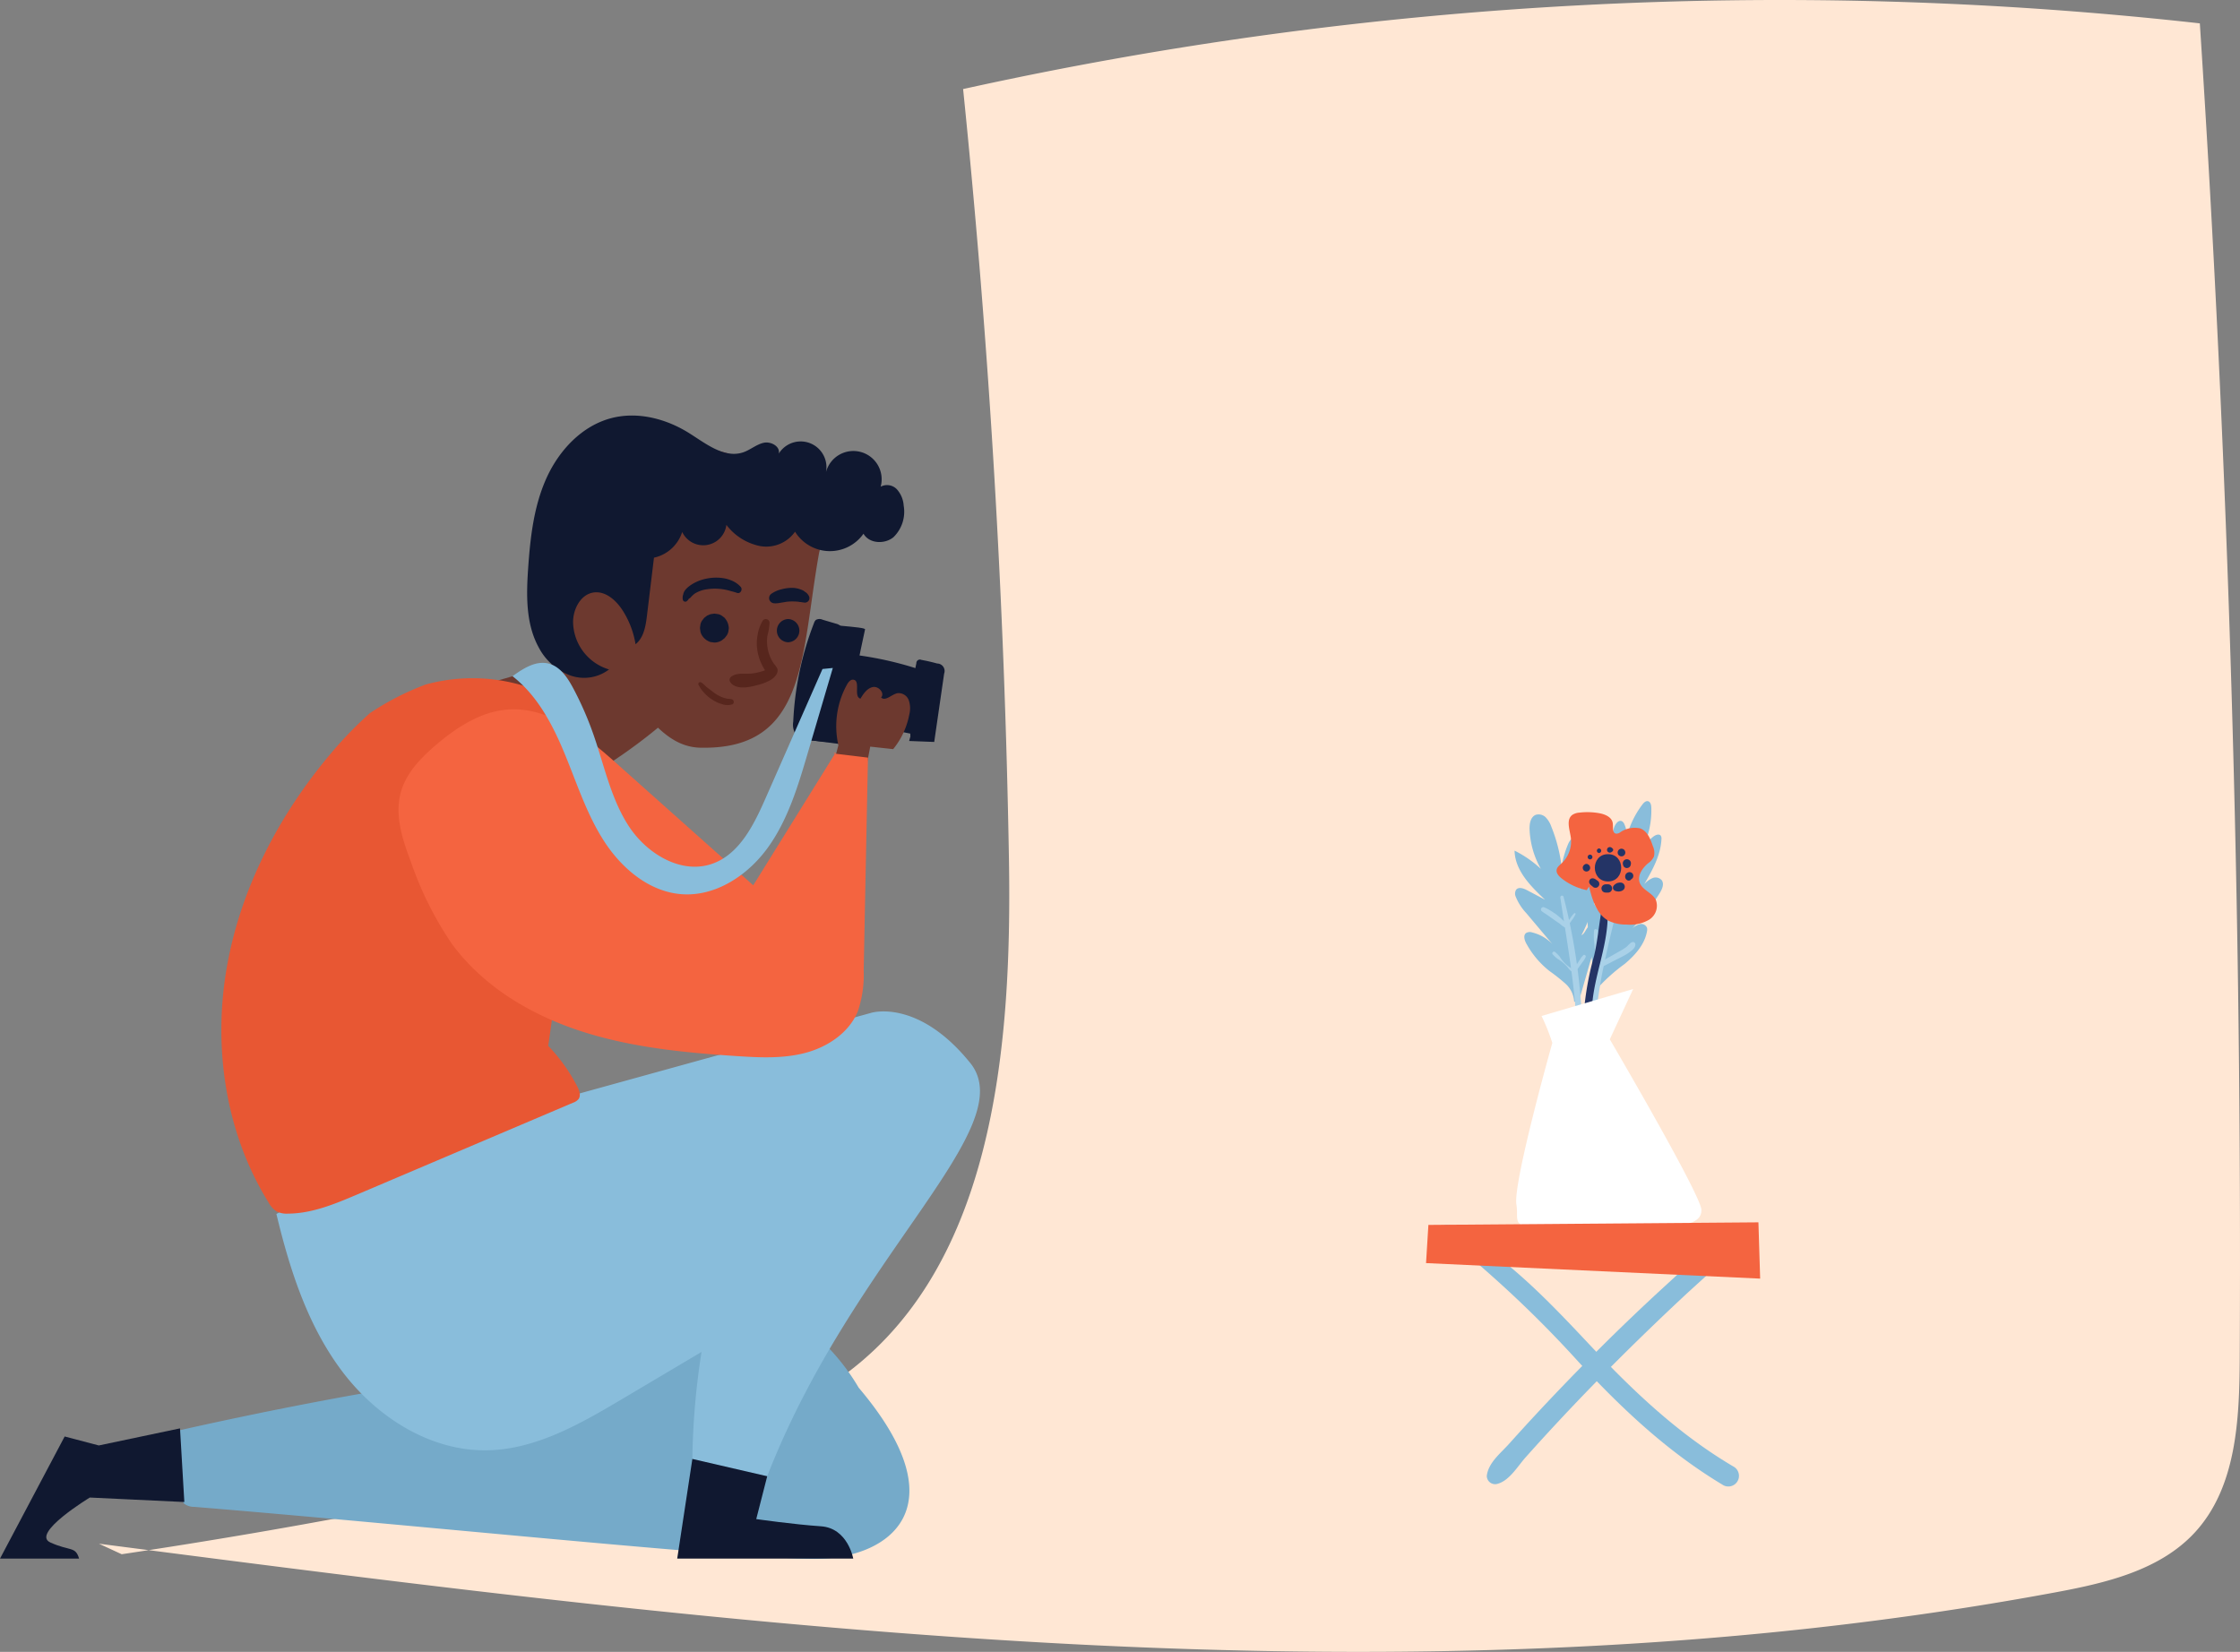 <svg id="Group_88136" data-name="Group 88136" xmlns="http://www.w3.org/2000/svg" xmlns:xlink="http://www.w3.org/1999/xlink" width="358.166" height="264.163" viewBox="0 0 358.166 264.163">
  <rect x="0" y="0" width="358.166" height="264.163" fill="#808080" stroke="none"/>
  <defs>
    <clipPath id="clip-path">
      <rect id="Rectangle_398" data-name="Rectangle 398" width="358.166" height="264.163" fill="none"/>
    </clipPath>
  </defs>
  <g id="Group_88135" data-name="Group 88135" clip-path="url(#clip-path)">
    <path id="Path_123526" data-name="Path 123526" d="M12.823,248.548q42.032-6.276,83.43-16.1c10.554-2.5,21.3-5.282,30.315-11.312,25.614-17.132,28.647-53.046,28.12-83.856q-1.06-61.639-7.328-123.038A605.782,605.782,0,0,1,345.108,3.736q6.938,106.575,6.38,213.459c-.052,9.84-.522,20.666-7.2,27.892-5.6,6.058-14.221,8.063-22.329,9.568-102.987,19.117-208.9,5.684-312.78-7.791" transform="translate(6.637 0)" fill="#ffe7d4"/>
    <path id="Path_123527" data-name="Path 123527" d="M150.055,105.524a4.2,4.2,0,0,0-1.394-2.878,29.5,29.5,0,0,0-2.575-2.037,14.349,14.349,0,0,1-3.7-4.417c-.288-.534-.493-1.3,0-1.656a1.208,1.208,0,0,1,.993-.071,6.583,6.583,0,0,1,3.18,1.841l-4.143-4.924a8.37,8.37,0,0,1-1.7-2.642,1.193,1.193,0,0,1,.066-1.118c.393-.483,1.163-.229,1.713.062q1.455.77,2.912,1.542c-2.32-2.161-4.808-4.682-4.88-7.852a17.907,17.907,0,0,1,4.2,2.909,13.882,13.882,0,0,1-1.8-6.3c-.036-.908.153-2.018,1-2.339a1.6,1.6,0,0,1,1.606.431,4.186,4.186,0,0,1,.886,1.5,25.122,25.122,0,0,1,1.627,6.311,16.479,16.479,0,0,1,1.031-3.533c.288-.688.919-1.484,1.61-1.2.515.21.629.881.653,1.437a36.222,36.222,0,0,1-.412,7.188,3.274,3.274,0,0,1,1.182-1.968,1.192,1.192,0,0,1,1.006-.312c.6.165.712.962.657,1.58a24.223,24.223,0,0,1-2.552,7.819c.421-.2.6-.682.865-1.068s.789-.715,1.167-.441a.862.862,0,0,1,.279.434,4.95,4.95,0,0,1-.226,2.947q-1.256,4.374-2.514,8.744" transform="translate(101.645 54.658)" fill="#89bddb"/>
    <path id="Path_123528" data-name="Path 123528" d="M148.047,105.332c.658-2.161.167-4.481-.183-6.712a51.753,51.753,0,0,1-.622-8.129c0-.276.078-.638.352-.66.209-.017.358.188.465.367l.906,1.541-.388-5.106c-.1-1.313-.016-2.957,1.184-3.5a6.529,6.529,0,0,1,.85,2.464,30.455,30.455,0,0,1,.915-6.855c.171-.679.772-1.529,1.363-1.155a1.034,1.034,0,0,1,.35.483,4.9,4.9,0,0,1,.4,1.827,14.7,14.7,0,0,1,2.471-5.02c.222-.291.539-.607.9-.522.4.1.51.607.524,1.018a13.818,13.818,0,0,1-1.4,6.521,7.924,7.924,0,0,1,1.727-1.878c.353-.277.931-.5,1.193-.131a.831.831,0,0,1,.1.538c-.121,2.59-1.449,4.948-2.745,7.195a3.84,3.84,0,0,1,1.294-.96,1.305,1.305,0,0,1,1.48.314c.455.595.088,1.446-.308,2.082a34.436,34.436,0,0,1-4.451,5.716,2.9,2.9,0,0,1,1.239-.753,1,1,0,0,1,1.187.595,1.29,1.29,0,0,1-.007.545c-.369,2.111-1.908,3.819-3.543,5.2a28.48,28.48,0,0,0-4.739,4.317" transform="translate(106.505 53.772)" fill="#89bddb"/>
    <path id="Path_123529" data-name="Path 123529" d="M147.877,122.573c1.1-6.4.8-13.28.355-19.736A95.489,95.489,0,0,0,145.289,83.3c-.1-.339-.567-.19-.517.141.994,6.6,2.185,13.094,2.58,19.768.383,6.456-.112,12.83-.09,19.275,0,.339.553.441.615.083" transform="translate(104.716 60.118)" fill="#a9d1e8"/>
    <path id="Path_123530" data-name="Path 123530" d="M147.906,118.913a113.215,113.215,0,0,1,1.725-20.285,180.035,180.035,0,0,1,4.936-19.11c.057-.2-.255-.341-.343-.145-5.41,12.163-7.231,26.322-6.985,39.54a.334.334,0,0,0,.667,0" transform="translate(106.488 57.345)" fill="#a9d1e8"/>
    <path id="Path_123531" data-name="Path 123531" d="M144.105,88.761a5.652,5.652,0,0,0,.758.693,7.419,7.419,0,0,1,.869.61,9.036,9.036,0,0,1,.717.713c.184.21.346.5.6.634.51.257.9-.153,1.175-.534.207-.288.408-.579.614-.869a3.034,3.034,0,0,0,.534-.874c.052-.188-.179-.407-.355-.274a2.244,2.244,0,0,0-.507.622l-.477.726c-.141.215-.271.455-.433.657-.188.233-.414.16-.648.029a5.292,5.292,0,0,1-1.3-1.162c-.2-.226-.333-.489-.522-.724a7.171,7.171,0,0,0-.646-.627c-.25-.236-.627.138-.379.379" transform="translate(104.178 63.875)" fill="#a9d1e8"/>
    <path id="Path_123532" data-name="Path 123532" d="M143.084,84.815c.3.248.646.439.962.663s.662.457.986.695.634.434.948.658a3.978,3.978,0,0,0,.955.672.274.274,0,0,0,.336-.191,1.536,1.536,0,0,1,.312-.546l.338-.5a4.632,4.632,0,0,0,.589-.97c.047-.136-.129-.2-.221-.128a4.389,4.389,0,0,0-.676.86l-.322.45c-.114.159-.246.431-.422.526l.4.164a3,3,0,0,0-.8-.906,9.1,9.1,0,0,0-.917-.812,11.478,11.478,0,0,0-.994-.677,6.657,6.657,0,0,0-1.115-.581.376.376,0,0,0-.364.624" transform="translate(103.416 60.885)" fill="#a9d1e8"/>
    <path id="Path_123533" data-name="Path 123533" d="M147.926,86.417a8.035,8.035,0,0,0,.01,1.842c.053.588.093,1.18.169,1.766.083.65.055,2.637,1.237,2.147.539-.224,1.056-.531,1.577-.794.5-.257,1.012-.51,1.513-.77a8.222,8.222,0,0,0,1.2-.731c.389-.3.917-.681.889-1.224a.384.384,0,0,0-.481-.365c-.4.133-.615.5-.932.758a6.975,6.975,0,0,1-.991.645q-1.274.721-2.547,1.441c-.1.057-.2.114-.3.172l-.2.114.081.065a1.992,1.992,0,0,1-.062-.515c-.04-.51-.069-1.022-.129-1.532a13.456,13.456,0,0,0-.489-3.019c-.083-.226-.493-.3-.536,0" transform="translate(106.964 62.366)" fill="#a9d1e8"/>
    <path id="Path_123534" data-name="Path 123534" d="M148.742,81.686c.029.989.1,1.97.222,2.95.067.514.126,1.029.212,1.541.065.4.047,1.017.436,1.256s.81-.028,1.162-.212l1.308-.684c.891-.467,1.835-.862,2.7-1.374.533-.315.066-1.079-.479-.819-.791.374-1.544.858-2.308,1.286-.365.205-.736.4-1.1.6l-.577.312a1.294,1.294,0,0,0-.264.143.2.2,0,0,1-.066.026c.122.145.171.162.145.053a.834.834,0,0,0-.026-.272l-.033-.327c-.022-.224-.047-.446-.076-.669q-.09-.657-.177-1.31c-.119-.87-.307-1.727-.51-2.578a.289.289,0,0,0-.565.076" transform="translate(107.59 58.883)" fill="#a9d1e8"/>
    <path id="Path_123535" data-name="Path 123535" d="M150.5,83.289c-.794,3.043-.912,6.27-1.634,9.346a48.216,48.216,0,0,0-1.52,7.788c-.2,3.038.038,6.1-.041,9.137-.086,3.281-.595,6.53-.724,9.8a.366.366,0,0,0,.715.1c1.577-6.09.851-12.486,1.234-18.683.36-5.809,3.46-11.572,2.2-17.483a.123.123,0,0,0-.234,0" transform="translate(106.031 60.184)" fill="#243466"/>
    <path id="Path_123536" data-name="Path 123536" d="M149.247,87.841a9.666,9.666,0,0,1-4.041-1.9c-.433-.345-.87-.831-.769-1.372.079-.426.462-.712.779-1a4.813,4.813,0,0,0,1.479-4.193c-.19-1.253-.767-2.818.25-3.574a2.325,2.325,0,0,1,1.117-.358,10.807,10.807,0,0,1,3.205.095c.929.167,1.994.631,2.135,1.563.1.641-.115,1.591.522,1.7a.979.979,0,0,0,.62-.174,4.065,4.065,0,0,1,3.278-.658c1.117.436,1.62,1.706,2,2.844a2.522,2.522,0,0,1,.162,1.672,2.883,2.883,0,0,1-.944,1.072c-.915.777-1.735,1.98-1.318,3.105.436,1.174,1.971,1.582,2.554,2.69A2.638,2.638,0,0,1,159.2,92.58a6.108,6.108,0,0,1-3.591.763,6.475,6.475,0,0,1-2.814-.574c-1.942-1-2.656-3.374-3.18-5.5" transform="translate(104.466 54.51)" fill="#f46440"/>
    <path id="Path_123537" data-name="Path 123537" d="M150.08,83.624c2.807,0,2.811-4.362,0-4.362s-2.811,4.362,0,4.362" transform="translate(107.035 57.333)" fill="#243466"/>
    <path id="Path_123538" data-name="Path 123538" d="M147.683,80.065a.378.378,0,0,0,0-.757.378.378,0,0,0,0,.757" transform="translate(106.559 57.366)" fill="#243466"/>
    <path id="Path_123539" data-name="Path 123539" d="M148.51,79.46a.364.364,0,0,0,0-.727.364.364,0,0,0,0,.727" transform="translate(107.169 56.95)" fill="#243466"/>
    <path id="Path_123540" data-name="Path 123540" d="M149.774,79.431l.048-.024a.126.126,0,0,0,.047-.034.284.284,0,0,0,.045-.034l.009-.007.016-.016.065-.06a.223.223,0,0,0,.06-.095.213.213,0,0,0,.026-.114A.3.3,0,0,0,150,78.84l-.065-.06a.519.519,0,0,0-.114-.091l-.05-.024a.446.446,0,0,0-.448,0,.444.444,0,0,0,.448.767" transform="translate(107.853 56.857)" fill="#243466"/>
    <path id="Path_123541" data-name="Path 123541" d="M150.694,79.978a.611.611,0,0,0,0-1.222.611.611,0,0,0,0,1.222" transform="translate(108.575 56.967)" fill="#243466"/>
    <path id="Path_123542" data-name="Path 123542" d="M150.591,80.557c.009.041.016.083.024.126l.062.148a.481.481,0,0,0,.162.176.329.329,0,0,0,.138.081.486.486,0,0,0,.241.053l.167-.022.15-.064a.476.476,0,0,0,.176-.16.486.486,0,0,0,.112-.212c.009-.043.015-.084.024-.126a.656.656,0,0,0,0-.346.648.648,0,0,0-.167-.288l-.133-.1a.63.63,0,0,0-.329-.09.5.5,0,0,0-.25.055.48.48,0,0,0-.21.134.648.648,0,0,0-.167.288.657.657,0,0,0,0,.346" transform="translate(108.911 57.674)" fill="#243466"/>
    <path id="Path_123543" data-name="Path 123543" d="M151.332,80.95a.417.417,0,0,0-.117.043.837.837,0,0,0-.093.04l-.01.007a.6.6,0,0,0-.066.05.265.265,0,0,0-.064.05l-.1.124,0,.005a.8.8,0,0,0-.064.153l-.007.019-.005.026c-.009.05-.017.109-.021.16l0,.012a.819.819,0,0,0,.022.19.57.57,0,0,0,.074.164.646.646,0,0,0,.238.229.466.466,0,0,0,.24.064.351.351,0,0,0,.183-.04.356.356,0,0,0,.153-.1.481.481,0,0,0,.122-.21l.007-.022c-.016.04-.033.079-.05.117l.019-.031-.081.107a.139.139,0,0,1,.028-.028l-.112.086a.651.651,0,0,0,.121-.095l.01-.012.024-.022-.119.091a.232.232,0,0,1,.045-.026l-.145.062a.7.7,0,0,0,.286-.167l.022-.021-.122.095a.181.181,0,0,1,.036-.021c-.048.021-.1.04-.143.06l.007,0a.435.435,0,0,0,.205-.107.457.457,0,0,0,.155-.169.451.451,0,0,0,.071-.222.478.478,0,0,0-.01-.241c-.021-.047-.041-.095-.06-.143a.614.614,0,0,0-.215-.215l-.145-.06a.589.589,0,0,0-.319,0" transform="translate(109.069 58.538)" fill="#243466"/>
    <path id="Path_123544" data-name="Path 123544" d="M150.876,81.907c-.033,0-.064-.009-.1-.01a1.236,1.236,0,0,0-.276.038l-.1.021a.682.682,0,0,0-.455.352c.133-.1.267-.207.4-.308l-.091.038c-.059.024-.134.05-.181.076a1.138,1.138,0,0,0-.153.119l-.059.052a.937.937,0,0,0-.136.157.4.4,0,0,0-.064.2.423.423,0,0,0,.01.217.563.563,0,0,0,.248.324,1.36,1.36,0,0,0,.272.1.985.985,0,0,0,.333.033l-.476-.2a.75.75,0,0,0,.319.188.727.727,0,0,0,.4,0l.1-.019a1.222,1.222,0,0,0,.343-.141c.045-.036.09-.071.134-.105a.483.483,0,0,0,.138-.214.324.324,0,0,0,.047-.169.515.515,0,0,0-.012-.265c-.022-.053-.045-.107-.067-.159s-.069-.091-.105-.136a.515.515,0,0,0-.214-.138.506.506,0,0,0-.257-.057" transform="translate(108.253 59.239)" fill="#243466"/>
    <path id="Path_123545" data-name="Path 123545" d="M149.637,82.06h-.3a.955.955,0,0,0-.267.031c-.053.021-.105.045-.157.067a.483.483,0,0,0-.184.169.323.323,0,0,0-.084.143.5.5,0,0,0-.055.252c.007.059.016.115.022.174.022.053.045.1.067.157a.505.505,0,0,0,.167.184.49.49,0,0,0,.224.115,1.024,1.024,0,0,0,.267.031h.3a.5.5,0,0,0,.255-.057.492.492,0,0,0,.212-.138.723.723,0,0,0,.195-.467c-.009-.059-.016-.117-.024-.176a.641.641,0,0,0-.171-.291l-.133-.105a.67.67,0,0,0-.334-.09" transform="translate(107.477 59.357)" fill="#243466"/>
    <path id="Path_123546" data-name="Path 123546" d="M148.772,81.87l-.243-.165-.122-.084a1.213,1.213,0,0,0-.264-.1L148,81.5l-.148.021c-.045.017-.088.036-.133.055a.4.4,0,0,0-.155.143.286.286,0,0,0-.072.122.283.283,0,0,0-.038.14.308.308,0,0,0,0,.148.424.424,0,0,0,.065.207c.014.021.029.04.043.06l.017.026c.017.024.034.047.053.069a.3.3,0,0,0,.055.069c.036.033.076.062.114.093l.227.186A.6.6,0,0,0,148.3,83c.053.009.109.016.164.022a.6.6,0,0,0,.31-.084.694.694,0,0,0,.283-.367.678.678,0,0,0-.062-.476.629.629,0,0,0-.221-.221" transform="translate(106.649 58.95)" fill="#243466"/>
    <path id="Path_123547" data-name="Path 123547" d="M147.746,80.275l-.059-.043a.48.48,0,0,0-.484,0l-.059.043a.448.448,0,0,0-.167.153.3.3,0,0,0-.076.131.446.446,0,0,0-.052.231l.021.157.06.143a.447.447,0,0,0,.153.167.305.305,0,0,0,.131.076.446.446,0,0,0,.231.052l.157-.021.143-.06a.447.447,0,0,0,.167-.153.3.3,0,0,0,.076-.131.44.44,0,0,0,.052-.229l-.021-.159-.06-.143a.6.6,0,0,0-.214-.214" transform="translate(106.222 57.987)" fill="#243466"/>
    <path id="Path_123548" data-name="Path 123548" d="M144.732,96.086a32.867,32.867,0,0,1,1.723,4.308s-6.319,22.4-5.744,25.85-2.3,4.021,12.349,4.021,17.233-.862,17.233-3.159-14.648-27.286-14.648-27.286l3.734-8.043Z" transform="translate(101.755 66.386)" fill="#fff"/>
    <path id="Path_123549" data-name="Path 123549" d="M71.337,100.835c19.053,9.5,33.95,25.462,48.405,41.09a34.7,34.7,0,0,1,5.478,7.054c16.363,19.293,4.812,27.372-7.076,27.372s-66.159-5.632-99.168-8.315a2.631,2.631,0,0,1-1.584-.486,2.639,2.639,0,0,1-.595-1.973c-.033-1.544-.1-9.8-.1-9.8S51.083,147.86,72.69,146.2" transform="translate(12.081 72.938)" fill="#75aac9"/>
    <path id="Path_123550" data-name="Path 123550" d="M84.552,73.493a46.619,46.619,0,0,1,.955-11.708.568.568,0,0,1,.81-.536q1.272.227,2.52.576a1.2,1.2,0,0,1,1.11,1.622q-.791,5.462-1.584,10.922l-4.01-.155" transform="translate(61.015 44.281)" fill="#101830"/>
    <path id="Path_123551" data-name="Path 123551" d="M78.4,60.621a54.971,54.971,0,0,1,13.187,2.721c.791.269,1.706.713,1.789,1.544a2.46,2.46,0,0,1-.227,1.058,25.362,25.362,0,0,0-1.072,7.982L78.287,71.242a1.383,1.383,0,0,1-.941-.462,1.368,1.368,0,0,1-.107-.915q.375-3.273.8-6.538c.045-.352.427-.807.631-.515" transform="translate(55.85 43.849)" fill="#101830"/>
    <path id="Path_123552" data-name="Path 123552" d="M78.965,77.1q-1.448-.137-2.9-.279a3.084,3.084,0,0,1-1.853-.6,3.009,3.009,0,0,1-.61-2.383,49.625,49.625,0,0,1,3.319-15.753,1.141,1.141,0,0,1,.3-.495,1.171,1.171,0,0,1,1.07-.036q1.086.323,2.17.641a1.615,1.615,0,0,1,.6.274c.46.384.364,1.1.229,1.692A130.2,130.2,0,0,0,78.67,76.016" transform="translate(53.235 41.548)" fill="#101830"/>
    <path id="Path_123553" data-name="Path 123553" d="M77.1,57.69c.129.643,7.529.784,7.372,1.255S80.712,77.3,80.712,77.3l-6.273-.784S76.948,56.905,77.1,57.69" transform="translate(53.844 41.712)" fill="#101830"/>
    <path id="Path_123554" data-name="Path 123554" d="M86.867,74.18a12.432,12.432,0,0,0,2.583-5.556,3.983,3.983,0,0,0-.091-2.27,1.733,1.733,0,0,0-1.808-1.12c-.943.191-1.922,1.356-2.613.686.629-.689-.4-1.846-1.313-1.668s-1.5,1.051-1.989,1.851c-1.148-.308.06-2.831-1.112-3.026-.455-.076-.812.371-1.036.77a13.749,13.749,0,0,0-1.379,9.716l-.765,2.862,5.1,1.322L83.2,73.78Z" transform="translate(55.947 45.619)" fill="#6d392f"/>
    <path id="Path_123555" data-name="Path 123555" d="M136.573,102.081c-8.353-10.333-15.818-8-15.818-8L71.665,107.653s-.065-.167-3.555,1.458c-9.029,4.2-18.662,6.923-28.247,9.623l-14.218,7.509c2.132,8.918,5.008,17.876,10.533,25.193s14.126,12.81,23.293,12.6c7.748-.174,14.8-4.245,21.469-8.2l11.445-6.792,1.237-.738a119.809,119.809,0,0,0-1.467,17.111c2.266.922,9.413,2.235,11.969,2.769,13.756-35.371,40.8-55.777,32.449-66.111" transform="translate(18.55 67.888)" fill="#89bddb"/>
    <path id="Path_123556" data-name="Path 123556" d="M59.905,82.642A83.9,83.9,0,0,0,77.611,70.326a114.185,114.185,0,0,0-12.082-9.714,1.527,1.527,0,0,0-1.832-.229l-7.531,2.881-14,4.015Z" transform="translate(30.501 43.53)" fill="#6d392f"/>
    <path id="Path_123557" data-name="Path 123557" d="M72.8,121.731l6.244-43.993c-1.384-6.075-3.809-11.591-10.492-13.688a28.276,28.276,0,0,0-15.339-.109A43.442,43.442,0,0,0,44.3,68.509a61.666,61.666,0,0,0-6.142,6.323c-8.379,9.876-14.6,21.762-16.785,34.529s-.133,26.41,6.709,37.408a3.967,3.967,0,0,0,1.267,1.425,3.624,3.624,0,0,0,1.851.362c3.85-.021,7.51-1.553,11.053-3.059L76.766,130.82a2.02,2.02,0,0,0,.872-.569c.429-.574.136-1.389-.193-2.027a27.7,27.7,0,0,0-4.644-6.494" transform="translate(14.859 45.524)" fill="#e85733"/>
    <path id="Path_123558" data-name="Path 123558" d="M106.905,72.691,93.694,93.965q-10.536-9.4-21.07-18.793c-1.925-1.718-3.855-3.438-5.937-4.961-3.5-2.563-7.646-4.606-11.975-4.372-4.436.24-8.4,2.819-11.772,5.706C40.535,73.6,38.213,76,37.355,79.052c-1.041,3.7.25,7.61,1.615,11.2a54.986,54.986,0,0,0,6.494,13.013c4.974,6.828,12.589,11.386,20.618,14.006s16.523,3.45,24.952,4.005c3.69.243,7.455.429,11.028-.524s6.981-3.24,8.367-6.668a18.177,18.177,0,0,0,.925-6.494q.341-17.02.686-34.043l-5.544-.67" transform="translate(26.746 47.61)" fill="#f46440"/>
    <path id="Path_123559" data-name="Path 123559" d="M74.438,89.508c-6.631-.157-9.69-7.795-14.948-11.838-10.54-8.1-8.646-15.348-3.307-22.005,4.756-5.932,8.5-13.623,16.089-14.078,4.994-.3,9.806,1.816,14.2,4.215,3.443,1.882,7.14,4.519,7.51,8.425a15.051,15.051,0,0,1-.522,4.079c-2.964,16.308-1.773,31.608-19.019,31.2" transform="translate(37.519 30.061)" fill="#6d392f"/>
    <path id="Path_123560" data-name="Path 123560" d="M72.972,57.731a6.46,6.46,0,0,0-.813,2.328,7.249,7.249,0,0,0-.064,2.123,8.065,8.065,0,0,0,1.742,4.1c-.078-.291-.153-.582-.231-.874-.084.231-.651.371-.844.429a8.128,8.128,0,0,1-1.477.312c-1.068.122-2.349-.176-3.28.47a.66.66,0,0,0-.131,1.015c.991,1.2,3.135.693,4.42.327a8.243,8.243,0,0,0,1.975-.779c.562-.338,1.268-1.046,1.067-1.775a3.045,3.045,0,0,0-.541-.8,6.866,6.866,0,0,1-.517-.893,6.094,6.094,0,0,1-.529-1.758,6.549,6.549,0,0,1-.014-1.835,9.306,9.306,0,0,0,.345-2.094.6.6,0,0,0-1.108-.3" transform="translate(48.966 41.552)" fill="#57261d"/>
    <path id="Path_123561" data-name="Path 123561" d="M65.26,60.406l.028.048a2.511,2.511,0,0,0,1.342,1.032c.2.026.4.053.6.081a2.257,2.257,0,0,0,1.134-.307c.016-.01.033-.019.05-.029.155-.119.31-.24.465-.36l.36-.465a1.706,1.706,0,0,0,.274-.856,1.188,1.188,0,0,0,0-.612,2.3,2.3,0,0,0-.453-1.089,1.169,1.169,0,0,0-.414-.412,1.726,1.726,0,0,0-.782-.412l-.612-.083-.614.083-.55.231-.465.36-.36.465a1.728,1.728,0,0,0-.274.856,1.188,1.188,0,0,0,0,.612,1.723,1.723,0,0,0,.274.856" transform="translate(46.978 41.188)" fill="#101830"/>
    <path id="Path_123562" data-name="Path 123562" d="M73.877,61.16a1.859,1.859,0,0,0,0-3.716,1.859,1.859,0,0,0,0,3.716" transform="translate(52.14 41.551)" fill="#101830"/>
    <path id="Path_123563" data-name="Path 123563" d="M72.6,55.055a3.966,3.966,0,0,0-1.1-.839,5.981,5.981,0,0,0-1.36-.476,7.493,7.493,0,0,0-2.866,0,6.956,6.956,0,0,0-2.349.87c-.65.4-1.618,1.125-1.48,1.978v-.326a1.576,1.576,0,0,0-.065.9.4.4,0,0,0,.579.236,1.054,1.054,0,0,0,.327-.348c.074-.115.145-.136-.007-.055a1.13,1.13,0,0,0,.305-.178,4.432,4.432,0,0,1,.695-.662,4.956,4.956,0,0,1,2-.7,8.573,8.573,0,0,1,3.536.231c.4.117.829.214,1.22.357.564.207.97-.589.57-.979" transform="translate(45.808 38.771)" fill="#101830"/>
    <path id="Path_123564" data-name="Path 123564" d="M72.2,57.02a3.486,3.486,0,0,0,.813-.052c.126-.024.253-.045.379-.065.065-.01.293-.045.1-.017.284-.04.565-.095.848-.133-.257.034.145-.009.19-.012.105-.007.21-.012.315-.014.395-.005.77.005,1.165.038.074.009.053.005-.064-.01.055.009.11.017.164.029a1.178,1.178,0,0,0,.338.033q-.147-.028-.047-.005a2.544,2.544,0,0,0,.426.067q-.134-.018.016.005a.891.891,0,0,0,.269.026.714.714,0,0,0,.608-1.058,1.629,1.629,0,0,0-.593-.653q-.134-.09-.01.005c-.083-.069-.169-.136-.255-.2a3.693,3.693,0,0,0-.464-.2,4,4,0,0,0-1.47-.253,6.732,6.732,0,0,0-1.623.238,4.827,4.827,0,0,0-1.529.672.864.864,0,0,0-.386.946.874.874,0,0,0,.808.615" transform="translate(51.614 39.457)" fill="#101830"/>
    <path id="Path_123565" data-name="Path 123565" d="M70.153,66.035a4.829,4.829,0,0,0-.674-.079,5.013,5.013,0,0,1-.67-.167,5.522,5.522,0,0,1-1.244-.62c-.414-.258-.76-.6-1.162-.865-.419-.281-.727-.707-1.155-.967a.306.306,0,0,0-.445.343,5.161,5.161,0,0,0,.943,1.341,5.55,5.55,0,0,0,1.346,1.12,5.4,5.4,0,0,0,1.477.674,2.559,2.559,0,0,0,1.689.026.446.446,0,0,0-.105-.8" transform="translate(46.864 45.785)" fill="#57261d"/>
    <path id="Path_123566" data-name="Path 123566" d="M65.257,135.383l-2.423,15.939H90.981s-.862-4.882-5.17-5.17S75.471,145,75.471,145l1.753-6.85Z" transform="translate(45.45 97.927)" fill="#101830"/>
    <path id="Path_123567" data-name="Path 123567" d="M29.474,144.323l-15.112-.715s-9.478,5.746-6.319,7.181,4.021.574,4.6,2.585H0l10.34-19.531,5.458,1.436,12.984-2.733Z" transform="translate(0 95.875)" fill="#101830"/>
    <path id="Path_123568" data-name="Path 123568" d="M61.974,79.154A8.046,8.046,0,0,1,56.253,71.5c.034-2.056,1.225-4.331,3.257-4.641,1.913-.293,3.624,1.239,4.669,2.868a14.2,14.2,0,0,1,2.061,5.4c1.325-1.051,1.625-2.909,1.827-4.588q.561-4.625,1.12-9.251A6.1,6.1,0,0,0,73.7,57.179a3.729,3.729,0,0,0,7.066-1.137A9,9,0,0,0,86.1,59.42a5.631,5.631,0,0,0,5.644-2.285,6.563,6.563,0,0,0,10.947.317c.9,1.6,3.39,1.73,4.8.55a5.674,5.674,0,0,0,1.625-5.034,4.336,4.336,0,0,0-1.074-2.6,2.165,2.165,0,0,0-2.607-.434,4.523,4.523,0,1,0-8.753-2.282,4.122,4.122,0,0,0-7.543-3c.277-1.155-1.26-2-2.42-1.735s-2.1,1.112-3.219,1.506c-3.011,1.06-5.989-1.353-8.689-3.054-3.664-2.3-8.2-3.488-12.4-2.409-4.753,1.222-8.436,5.187-10.442,9.666s-2.563,9.456-2.9,14.35c-.3,4.322-.391,8.906,1.71,12.7a9.431,9.431,0,0,0,4.994,4.432,6.574,6.574,0,0,0,6.421-1.1" transform="translate(35.38 27.895)" fill="#101830"/>
    <path id="Path_123569" data-name="Path 123569" d="M98.769,62.329,94.777,75.881c-1.56,5.3-3.173,10.705-6.392,15.171S79.977,98.938,74.525,98.5c-5.063-.4-9.4-4.021-12.21-8.294s-4.393-9.223-6.337-13.962-4.4-9.473-8.427-12.6c1.7-1.225,3.693-2.514,5.723-2.03,1.89.45,3.1,2.278,4.014,4.008a53.005,53.005,0,0,1,3.155,7.2c1.76,5,2.811,10.364,5.7,14.8s8.408,7.771,13.368,6.009c4.322-1.534,6.614-6.178,8.475-10.4q4.565-10.368,9.132-20.737" transform="translate(34.395 44.491)" fill="#89bddb"/>
    <path id="Path_123570" data-name="Path 123570" d="M133.978,115.223a181.154,181.154,0,0,1,21.835,20.466c6.948,7.495,14.276,14.38,23.1,19.643a1.7,1.7,0,0,0,1.711-2.93c-8.906-5.225-16.186-12.158-23.21-19.641-6.733-7.169-13.537-14.323-22.3-19.014-.891-.477-2.016.794-1.137,1.475" transform="translate(96.68 82.202)" fill="#89bddb"/>
    <path id="Path_123571" data-name="Path 123571" d="M178.152,113.894c-4.251,2.363-7.884,5.958-11.45,9.216q-5.454,4.984-10.688,10.2-4.968,4.945-9.752,10.071-2.4,2.577-4.751,5.2c-1.372,1.534-3.317,3.018-3.56,5.132a1.333,1.333,0,0,0,1.675,1.275c1.939-.5,3.247-2.806,4.536-4.25q2.347-2.634,4.746-5.217,4.775-5.142,9.742-10.1,5.1-5.09,10.359-10.014c3.524-3.312,7.4-6.466,10.331-10.335.557-.732-.491-1.575-1.187-1.187" transform="translate(99.779 82.313)" fill="#89bddb"/>
    <path id="Path_123572" data-name="Path 123572" d="M185.458,113.427l-52.77.412-.376,6.106,53.423,2.482Z" transform="translate(95.706 82.046)" fill="#f46440"/>
  </g>
</svg>

